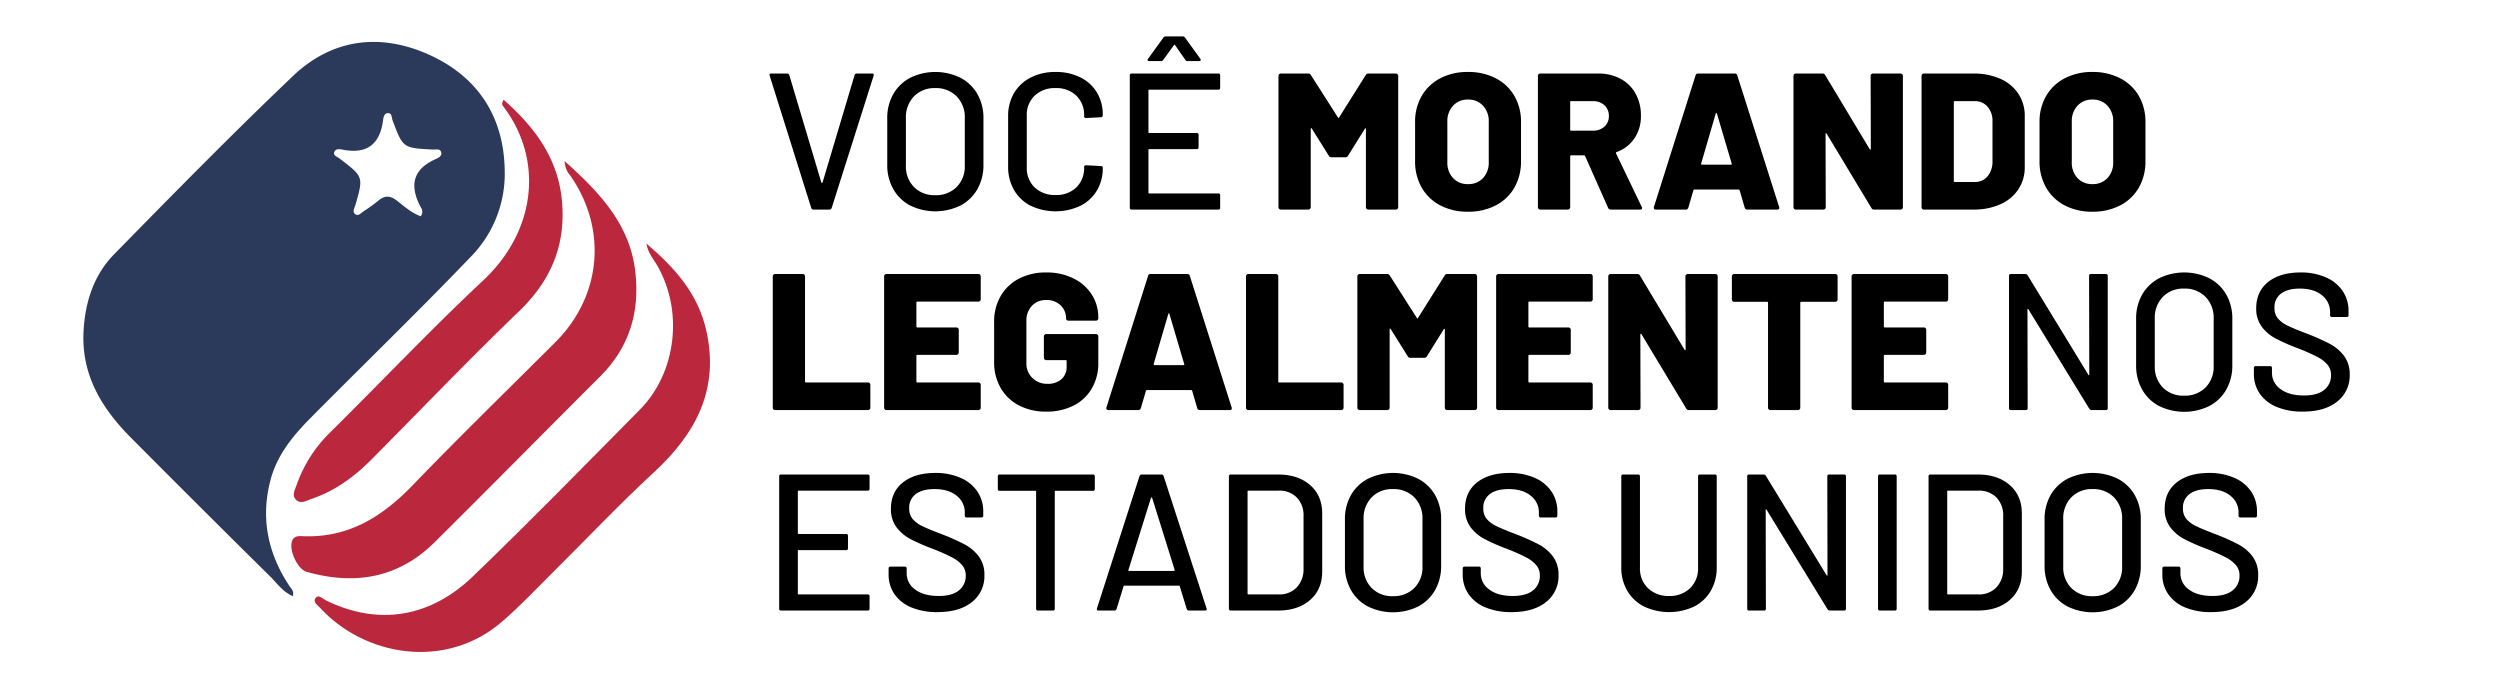 <svg id="Layer_1" data-name="Layer 1" xmlns="http://www.w3.org/2000/svg" width="1133.507" height="314.617" viewBox="0 0 1133.507 314.617"><defs><style>.cls-1{fill:#2b3a5b;}.cls-2{fill:#bb273c;}</style></defs><path d="M367.824,94.315,348.967,34.306l-.088-.352c0-.411.264-.617.793-.617H356.81a1.029,1.029,0,0,1,1.058.705l14.54,48.73a.286.286,0,0,0,.528,0l14.54-48.73a.97.97,0,0,1,.969-.705h6.962q.969,0,.705.969L377.077,94.315a1.026,1.026,0,0,1-1.057.705h-7.138A1.026,1.026,0,0,1,367.824,94.315Z"/><path d="M412.678,93.169a18.887,18.887,0,0,1-7.666-7.446,21.964,21.964,0,0,1-2.732-11.059V53.692a21.725,21.725,0,0,1,2.732-11.015,18.976,18.976,0,0,1,7.666-7.402,25.951,25.951,0,0,1,22.823,0,18.992,18.992,0,0,1,7.667,7.402,21.74,21.74,0,0,1,2.731,11.015V74.665a21.979,21.979,0,0,1-2.731,11.059,18.904,18.904,0,0,1-7.667,7.446,25.951,25.951,0,0,1-22.823,0Zm21.061-8.371a13.222,13.222,0,0,0,3.701-9.781V53.605a13.493,13.493,0,0,0-3.701-9.914,13.027,13.027,0,0,0-9.693-3.745,12.876,12.876,0,0,0-9.649,3.745,13.582,13.582,0,0,0-3.657,9.914V75.017a13.309,13.309,0,0,0,3.657,9.781,12.956,12.956,0,0,0,9.649,3.701A13.108,13.108,0,0,0,433.738,84.798Z"/><path d="M467.355,93.302a18.143,18.143,0,0,1-7.578-7.138,20.733,20.733,0,0,1-2.688-10.618V52.723a20.266,20.266,0,0,1,2.688-10.53,18.314,18.314,0,0,1,7.578-7.049A24.25,24.25,0,0,1,478.59,32.632a24.72,24.72,0,0,1,11.191,2.423,18.094,18.094,0,0,1,7.534,6.83,19.238,19.238,0,0,1,2.688,10.222v.088a.951.951,0,0,1-.265.705.847.847,0,0,1-.617.264l-6.697.352q-.883,0-.881-.793V52.459a12.106,12.106,0,0,0-3.525-9.076,12.927,12.927,0,0,0-9.429-3.437,13.079,13.079,0,0,0-9.473,3.437,12.023,12.023,0,0,0-3.569,9.076V75.898a12.021,12.021,0,0,0,3.569,9.076,13.081,13.081,0,0,0,9.473,3.437,12.929,12.929,0,0,0,9.429-3.437,12.104,12.104,0,0,0,3.525-9.076v-.176q0-.793.881-.793l6.697.352a.78.78,0,0,1,.881.881,19.465,19.465,0,0,1-2.688,10.266,18.274,18.274,0,0,1-7.534,6.917,26.501,26.501,0,0,1-22.426-.044Z"/><path d="M552.345,40.651H521.062a.312.312,0,0,0-.352.352V59.949a.311.311,0,0,0,.352.353h21.501a.78.78,0,0,1,.881.881v5.551a.779.779,0,0,1-.881.881h-21.501a.312.312,0,0,0-.352.353V87.353a.311.311,0,0,0,.352.353h31.282a.78.78,0,0,1,.881.881v5.551a.779.779,0,0,1-.881.881H513.132a.779.779,0,0,1-.881-.881v-59.92a.779.779,0,0,1,.881-.881h39.213a.78.78,0,0,1,.881.881V39.77A.779.779,0,0,1,552.345,40.651ZM520.357,27.389q-.177-.308.176-.749l6.961-9.605a1.274,1.274,0,0,1,1.145-.529h7.49a1.275,1.275,0,0,1,1.145.529l6.961,9.605a.724.724,0,0,1,.176.529.509.509,0,0,1-.176.353.719.719,0,0,1-.529.176H538.51a1.183,1.183,0,0,1-1.057-.529l-4.67-6.697a.286.286,0,0,0-.529,0l-4.846,6.697a1.188,1.188,0,0,1-1.058.529h-5.287A.74.74,0,0,1,520.357,27.389Z"/><path d="M620.459,33.337h12.425a1.054,1.054,0,0,1,1.058,1.058V93.962a1.054,1.054,0,0,1-1.058,1.058H620.371a1.054,1.054,0,0,1-1.058-1.058V58.539c0-.234-.059-.353-.176-.353s-.235.088-.352.264L611.207,70.611a1.262,1.262,0,0,1-1.233.705h-6.257a1.26,1.26,0,0,1-1.233-.705l-7.666-12.248c-.119-.176-.236-.265-.353-.265-.119,0-.177.119-.177.353V93.962a1.054,1.054,0,0,1-1.058,1.058H580.718a1.054,1.054,0,0,1-1.058-1.058V34.395a1.054,1.054,0,0,1,1.058-1.058h12.425a1.382,1.382,0,0,1,1.233.705l12.249,19.21q.264.529.528,0l12.072-19.21A1.262,1.262,0,0,1,620.459,33.337Z"/><path d="M653.018,93.126a20.597,20.597,0,0,1-8.415-8.063A23.738,23.738,0,0,1,641.606,72.99V55.367a23.148,23.148,0,0,1,2.996-11.852,20.7,20.7,0,0,1,8.415-8.018,26.498,26.498,0,0,1,12.557-2.864,26.766,26.766,0,0,1,12.602,2.864,20.645,20.645,0,0,1,8.459,8.018,23.167,23.167,0,0,1,2.996,11.852V72.99a23.757,23.757,0,0,1-2.996,12.072,20.544,20.544,0,0,1-8.459,8.063,26.766,26.766,0,0,1-12.602,2.864A26.498,26.498,0,0,1,653.018,93.126Zm19.386-12.381a10.169,10.169,0,0,0,2.6-7.313V55.19a10.207,10.207,0,0,0-2.6-7.269,8.92,8.92,0,0,0-6.829-2.776,8.813,8.813,0,0,0-6.741,2.776,10.202,10.202,0,0,0-2.599,7.269V73.431a10.164,10.164,0,0,0,2.599,7.313,8.882,8.882,0,0,0,6.741,2.732A8.991,8.991,0,0,0,672.403,80.745Z"/><path d="M729.107,94.227,718.709,70.788a.567.567,0,0,0-.528-.352h-5.816a.389.389,0,0,0-.44.44V93.962a1.054,1.054,0,0,1-1.058,1.058H698.354a1.054,1.054,0,0,1-1.058-1.058V34.395a1.054,1.054,0,0,1,1.058-1.058h26.172a21.19,21.19,0,0,1,10.222,2.379,16.783,16.783,0,0,1,6.829,6.741A20.264,20.264,0,0,1,743.999,52.459a17.854,17.854,0,0,1-2.908,10.222,16.367,16.367,0,0,1-8.106,6.256.419.419,0,0,0-.265.617l11.632,24.232a1.363,1.363,0,0,1,.176.529c0,.471-.323.705-.969.705H730.341A1.245,1.245,0,0,1,729.107,94.227ZM711.924,46.291V58.803a.389.389,0,0,0,.44.441h9.781a7.649,7.649,0,0,0,5.287-1.807,6.119,6.119,0,0,0,2.027-4.802A6.362,6.362,0,0,0,727.433,47.7a7.539,7.539,0,0,0-5.287-1.85h-9.781A.389.389,0,0,0,711.924,46.291Z"/><path d="M791.054,94.139l-2.291-7.842c-.119-.234-.265-.353-.44-.353H768.231c-.176,0-.323.118-.441.353l-2.291,7.842a1.16,1.16,0,0,1-1.233.881H750.783a.985.985,0,0,1-.793-.309.965.965,0,0,1-.088-.925L768.76,34.218a1.106,1.106,0,0,1,1.145-.881H786.56a1.108,1.108,0,0,1,1.145.881L806.65,93.786a1.002,1.002,0,0,1,.088.441q0,.793-.969.793H792.287A1.159,1.159,0,0,1,791.054,94.139ZM771.667,74.665h13.13q.529,0,.352-.529l-6.697-22.646c-.059-.234-.146-.337-.264-.308a.409.409,0,0,0-.265.308l-6.608,22.646Q771.226,74.665,771.667,74.665Z"/><path d="M848.461,33.645a1.019,1.019,0,0,1,.749-.309h12.513a1.054,1.054,0,0,1,1.058,1.058V93.962a1.054,1.054,0,0,1-1.058,1.058H849.738a1.259,1.259,0,0,1-1.233-.705L828.237,60.654c-.118-.176-.235-.249-.352-.22-.118.03-.176.163-.176.397l.088,33.132a1.054,1.054,0,0,1-1.058,1.058H814.227a1.054,1.054,0,0,1-1.058-1.058V34.395a1.054,1.054,0,0,1,1.058-1.058h12.072a1.264,1.264,0,0,1,1.233.705l20.18,33.573c.117.176.234.251.353.22s.176-.161.176-.396l-.088-33.044A1.017,1.017,0,0,1,848.461,33.645Z"/><path d="M871.548,94.711a1.015,1.015,0,0,1-.309-.749V34.395a1.054,1.054,0,0,1,1.058-1.058h22.471a29.36,29.36,0,0,1,12.16,2.379,18.767,18.767,0,0,1,8.195,6.785A17.978,17.978,0,0,1,918.03,52.635V75.722a17.971,17.971,0,0,1-2.907,10.133,18.757,18.757,0,0,1-8.195,6.785,29.351,29.351,0,0,1-12.16,2.379H872.297A1.015,1.015,0,0,1,871.548,94.711Zm14.76-12.204h9.076a7.264,7.264,0,0,0,5.729-2.512,10.209,10.209,0,0,0,2.291-6.741V55.102a9.735,9.735,0,0,0-2.247-6.741,7.494,7.494,0,0,0-5.86-2.511h-8.988a.389.389,0,0,0-.44.44V82.066A.389.389,0,0,0,886.308,82.507Z"/><path d="M936.139,93.126a20.597,20.597,0,0,1-8.415-8.063A23.738,23.738,0,0,1,924.727,72.99V55.367a23.148,23.148,0,0,1,2.996-11.852,20.7,20.7,0,0,1,8.415-8.018,26.498,26.498,0,0,1,12.557-2.864,26.766,26.766,0,0,1,12.602,2.864,20.645,20.645,0,0,1,8.459,8.018,23.167,23.167,0,0,1,2.996,11.852V72.99a23.757,23.757,0,0,1-2.996,12.072,20.544,20.544,0,0,1-8.459,8.063,26.766,26.766,0,0,1-12.602,2.864A26.498,26.498,0,0,1,936.139,93.126Zm19.386-12.381a10.169,10.169,0,0,0,2.6-7.313V55.19a10.207,10.207,0,0,0-2.6-7.269,8.92,8.92,0,0,0-6.829-2.776,8.813,8.813,0,0,0-6.741,2.776,10.202,10.202,0,0,0-2.599,7.269V73.431a10.164,10.164,0,0,0,2.599,7.313,8.882,8.882,0,0,0,6.741,2.732A8.991,8.991,0,0,0,955.524,80.745Z"/><path d="M350.685,185.614a1.015,1.015,0,0,1-.308-.749V125.297a1.053,1.053,0,0,1,1.057-1.058h12.513a1.053,1.053,0,0,1,1.057,1.058V172.97a.389.389,0,0,0,.441.441h28.11a1.054,1.054,0,0,1,1.057,1.058v10.397a1.054,1.054,0,0,1-1.057,1.058H351.434A1.013,1.013,0,0,1,350.685,185.614Z"/><path d="M444.355,136.444a1.018,1.018,0,0,1-.749.309H415.937a.389.389,0,0,0-.441.44v10.838a.389.389,0,0,0,.441.441h17.711a1.053,1.053,0,0,1,1.058,1.057v10.31a1.054,1.054,0,0,1-1.058,1.058H415.937a.389.389,0,0,0-.441.44V172.97a.389.389,0,0,0,.441.441h27.669a1.054,1.054,0,0,1,1.058,1.058v10.397a1.054,1.054,0,0,1-1.058,1.058h-41.68a1.053,1.053,0,0,1-1.057-1.058V125.297a1.053,1.053,0,0,1,1.057-1.058h41.68a1.054,1.054,0,0,1,1.058,1.058v10.398A1.02,1.02,0,0,1,444.355,136.444Z"/><path d="M461.978,183.808a20.319,20.319,0,0,1-8.283-7.931,23.171,23.171,0,0,1-2.952-11.808V146.005a22.941,22.941,0,0,1,2.952-11.764,20.422,20.422,0,0,1,8.283-7.886,26.099,26.099,0,0,1,12.381-2.82,27.234,27.234,0,0,1,12.336,2.688,20.373,20.373,0,0,1,8.327,7.358,18.914,18.914,0,0,1,2.952,10.309v.441a1.053,1.053,0,0,1-1.058,1.057H484.404a1.053,1.053,0,0,1-1.058-1.057,7.986,7.986,0,0,0-2.423-5.86,8.875,8.875,0,0,0-6.565-2.423,8.499,8.499,0,0,0-6.521,2.643,9.668,9.668,0,0,0-2.467,6.873V164.51a9.136,9.136,0,0,0,2.732,6.874,9.485,9.485,0,0,0,6.873,2.643,9.187,9.187,0,0,0,6.256-2.071,7.245,7.245,0,0,0,2.379-5.771v-2.468a.39.39,0,0,0-.441-.44h-8.812a1.054,1.054,0,0,1-1.058-1.058v-9.693a1.053,1.053,0,0,1,1.058-1.057H496.917a1.053,1.053,0,0,1,1.058,1.057V164.51a22.53,22.53,0,0,1-2.952,11.632,19.929,19.929,0,0,1-8.283,7.755,26.79,26.79,0,0,1-12.38,2.731A26.081,26.081,0,0,1,461.978,183.808Z"/><path d="M542.828,185.042l-2.292-7.843c-.118-.234-.264-.352-.44-.352H520.005c-.176,0-.324.118-.441.352l-2.291,7.843a1.16,1.16,0,0,1-1.233.881H502.557a.982.982,0,0,1-.793-.309.961.961,0,0,1-.088-.925l18.857-59.568a1.107,1.107,0,0,1,1.145-.881h16.654a1.108,1.108,0,0,1,1.145.881L558.424,184.69a.989.989,0,0,1,.088.44q0,.792-.969.793H544.061A1.159,1.159,0,0,1,542.828,185.042Zm-19.386-19.475h13.129q.529,0,.352-.528l-6.697-22.647q-.089-.351-.265-.308a.411.411,0,0,0-.264.308l-6.609,22.647C523.03,165.392,523.146,165.567,523.441,165.567Z"/><path d="M565.252,185.614a1.015,1.015,0,0,1-.308-.749V125.297a1.053,1.053,0,0,1,1.057-1.058h12.513a1.054,1.054,0,0,1,1.058,1.058V172.97a.389.389,0,0,0,.44.441h28.11a1.054,1.054,0,0,1,1.058,1.058v10.397a1.054,1.054,0,0,1-1.058,1.058H566.001A1.013,1.013,0,0,1,565.252,185.614Z"/><path d="M656.233,124.24h12.425a1.054,1.054,0,0,1,1.058,1.058v59.568a1.054,1.054,0,0,1-1.058,1.058H656.145a1.054,1.054,0,0,1-1.058-1.058V149.442c0-.234-.059-.352-.176-.352s-.235.088-.352.264l-7.578,12.16a1.261,1.261,0,0,1-1.233.705h-6.257a1.258,1.258,0,0,1-1.233-.705l-7.666-12.248q-.179-.264-.352-.265c-.119,0-.177.119-.177.352v35.512a1.054,1.054,0,0,1-1.058,1.058H616.492a1.054,1.054,0,0,1-1.058-1.058V125.297a1.054,1.054,0,0,1,1.058-1.058H628.917a1.382,1.382,0,0,1,1.233.705l12.249,19.21q.264.529.528,0L655,124.945A1.262,1.262,0,0,1,656.233,124.24Z"/><path d="M721.838,136.444a1.02,1.02,0,0,1-.749.309h-27.67a.389.389,0,0,0-.44.44v10.838a.389.389,0,0,0,.44.441h17.712a1.053,1.053,0,0,1,1.058,1.057v10.31a1.054,1.054,0,0,1-1.058,1.058h-17.712a.389.389,0,0,0-.44.44V172.97a.389.389,0,0,0,.44.441h27.67a1.052,1.052,0,0,1,1.057,1.058v10.397a1.052,1.052,0,0,1-1.057,1.058H679.408a1.054,1.054,0,0,1-1.058-1.058V125.297a1.054,1.054,0,0,1,1.058-1.058h41.681a1.052,1.052,0,0,1,1.057,1.058v10.398A1.019,1.019,0,0,1,721.838,136.444Z"/><path d="M764.486,124.548a1.02,1.02,0,0,1,.749-.309H777.748a1.054,1.054,0,0,1,1.058,1.058v59.568a1.054,1.054,0,0,1-1.058,1.058H765.764a1.26,1.26,0,0,1-1.233-.705l-20.268-33.661c-.118-.176-.235-.249-.352-.22-.118.03-.176.163-.176.397l.088,33.132a1.054,1.054,0,0,1-1.058,1.058H730.252a1.054,1.054,0,0,1-1.058-1.058V125.297a1.054,1.054,0,0,1,1.058-1.058h12.072a1.264,1.264,0,0,1,1.233.705l20.18,33.573c.117.177.234.251.352.221s.176-.161.176-.397l-.088-33.044A1.017,1.017,0,0,1,764.486,124.548Z"/><path d="M832.865,124.548a1.02,1.02,0,0,1,.309.749v10.486a1.054,1.054,0,0,1-1.058,1.058h-15.42a.39.39,0,0,0-.441.44v47.584a1.052,1.052,0,0,1-1.057,1.058H802.686a1.054,1.054,0,0,1-1.058-1.058V137.281a.39.39,0,0,0-.44-.44H786.295a1.054,1.054,0,0,1-1.058-1.058V125.297a1.054,1.054,0,0,1,1.058-1.058h45.821A1.022,1.022,0,0,1,832.865,124.548Z"/><path d="M883.005,136.444a1.02,1.02,0,0,1-.749.309h-27.67a.389.389,0,0,0-.44.44v10.838a.389.389,0,0,0,.44.441h17.712a1.053,1.053,0,0,1,1.058,1.057v10.31a1.054,1.054,0,0,1-1.058,1.058h-17.712a.389.389,0,0,0-.44.44V172.97a.389.389,0,0,0,.44.441h27.67a1.052,1.052,0,0,1,1.057,1.058v10.397a1.052,1.052,0,0,1-1.057,1.058H840.575a1.054,1.054,0,0,1-1.058-1.058V125.297a1.054,1.054,0,0,1,1.058-1.058h41.681a1.052,1.052,0,0,1,1.057,1.058v10.398A1.019,1.019,0,0,1,883.005,136.444Z"/><path d="M948.08,124.24h6.696a.78.78,0,0,1,.882.881V185.042a.779.779,0,0,1-.882.881h-6.433a1.278,1.278,0,0,1-1.058-.617l-27.581-45.028c-.059-.176-.146-.249-.264-.22-.118.03-.177.132-.177.309l.089,44.676a.779.779,0,0,1-.882.881h-6.697a.778.778,0,0,1-.881-.881V125.121a.779.779,0,0,1,.881-.881h6.521a1.284,1.284,0,0,1,1.058.617l27.492,45.029c.059.176.146.25.265.22.117-.028.176-.132.176-.309l-.088-44.676A.78.78,0,0,1,948.08,124.24Z"/><path d="M978.92,184.072a18.892,18.892,0,0,1-7.666-7.446,21.968,21.968,0,0,1-2.731-11.059V144.595a21.729,21.729,0,0,1,2.731-11.015,18.978,18.978,0,0,1,7.666-7.402,25.953,25.953,0,0,1,22.823,0,18.991,18.991,0,0,1,7.666,7.402,21.74,21.74,0,0,1,2.731,11.015v20.972a21.978,21.978,0,0,1-2.731,11.059,18.904,18.904,0,0,1-7.666,7.446,25.953,25.953,0,0,1-22.823,0Zm21.061-8.371a13.222,13.222,0,0,0,3.701-9.781V144.507a13.491,13.491,0,0,0-3.701-9.914,13.029,13.029,0,0,0-9.693-3.745,12.875,12.875,0,0,0-9.648,3.745,13.582,13.582,0,0,0-3.657,9.914V165.92a13.31,13.31,0,0,0,3.657,9.781,12.957,12.957,0,0,0,9.648,3.701A13.112,13.112,0,0,0,999.981,175.701Z"/><path d="M1032.274,184.513a17.22,17.22,0,0,1-7.666-5.992,15.521,15.521,0,0,1-2.688-9.076V166.89a.779.779,0,0,1,.881-.882h6.433a.78.78,0,0,1,.882.882v2.114a8.885,8.885,0,0,0,3.877,7.402q3.876,2.908,10.662,2.908,6.081,0,9.164-2.556a8.278,8.278,0,0,0,3.085-6.697,7.14,7.14,0,0,0-1.587-4.67,15.122,15.122,0,0,0-4.626-3.569,88.839,88.839,0,0,0-8.855-3.921,89.085,89.085,0,0,1-10.178-4.494,18.804,18.804,0,0,1-6.213-5.331,13.533,13.533,0,0,1-2.467-8.328q0-7.577,5.419-11.896,5.42-4.316,14.672-4.317a27.884,27.884,0,0,1,11.455,2.203,17.604,17.604,0,0,1,7.622,6.168,15.942,15.942,0,0,1,2.688,9.164v1.763a.779.779,0,0,1-.882.881h-6.608a.779.779,0,0,1-.882-.881v-1.322a9.515,9.515,0,0,0-3.656-7.622q-3.658-3.04-10.09-3.04-5.465,0-8.459,2.247a7.603,7.603,0,0,0-2.996,6.477,7.316,7.316,0,0,0,1.498,4.758,13.004,13.004,0,0,0,4.449,3.304q2.952,1.454,9.032,3.745a100.444,100.444,0,0,1,10.134,4.538,19.364,19.364,0,0,1,6.433,5.463,13.59,13.59,0,0,1,2.556,8.415A14.899,14.899,0,0,1,1059.68,182.09q-5.684,4.54-15.641,4.538A29.941,29.941,0,0,1,1032.274,184.513Z"/><path d="M393.379,222.456H362.097a.312.312,0,0,0-.353.352v18.945a.311.311,0,0,0,.353.352h21.501a.779.779,0,0,1,.881.881v5.552a.779.779,0,0,1-.881.881h-21.501a.312.312,0,0,0-.353.353v19.387a.311.311,0,0,0,.353.352h31.282a.779.779,0,0,1,.881.881v5.552a.779.779,0,0,1-.881.881H354.166a.778.778,0,0,1-.881-.881V216.023a.779.779,0,0,1,.881-.881h39.213a.779.779,0,0,1,.881.881v5.552A.779.779,0,0,1,393.379,222.456Z"/><path d="M413.249,275.415a17.22,17.22,0,0,1-7.667-5.992,15.524,15.524,0,0,1-2.688-9.076V257.792a.78.78,0,0,1,.881-.882h6.433a.78.78,0,0,1,.881.882v2.114a8.886,8.886,0,0,0,3.877,7.402q3.877,2.908,10.662,2.908,6.081,0,9.165-2.556a8.277,8.277,0,0,0,3.084-6.697,7.143,7.143,0,0,0-1.586-4.67,15.143,15.143,0,0,0-4.627-3.569,88.824,88.824,0,0,0-8.856-3.921,89.34,89.34,0,0,1-10.178-4.494,18.791,18.791,0,0,1-6.212-5.331,13.531,13.531,0,0,1-2.467-8.327q0-7.578,5.419-11.896,5.419-4.316,14.672-4.317a27.891,27.891,0,0,1,11.456,2.203,17.609,17.609,0,0,1,7.622,6.168,15.95,15.95,0,0,1,2.688,9.164v1.763a.779.779,0,0,1-.881.881h-6.609a.778.778,0,0,1-.881-.881v-1.322a9.513,9.513,0,0,0-3.657-7.622q-3.657-3.04-10.089-3.04-5.465,0-8.46,2.247a7.604,7.604,0,0,0-2.996,6.477,7.319,7.319,0,0,0,1.498,4.759,13.02,13.02,0,0,0,4.45,3.305q2.951,1.453,9.032,3.745a100.091,100.091,0,0,1,10.133,4.538,19.367,19.367,0,0,1,6.433,5.463,13.586,13.586,0,0,1,2.556,8.415,14.899,14.899,0,0,1-5.684,12.293q-5.684,4.54-15.641,4.538A29.934,29.934,0,0,1,413.249,275.415Z"/><path d="M496.389,216.023v5.64a.779.779,0,0,1-.881.881H478.588a.312.312,0,0,0-.353.353v53.048a.779.779,0,0,1-.881.881h-6.697a.778.778,0,0,1-.881-.881V222.897a.313.313,0,0,0-.353-.353h-16.126a.778.778,0,0,1-.881-.881v-5.64a.778.778,0,0,1,.881-.881h42.209A.779.779,0,0,1,496.389,216.023Z"/><path d="M538.068,276.12l-3.172-10.31a.346.346,0,0,0-.352-.265H509.782a.345.345,0,0,0-.352.265l-3.172,10.31a1.027,1.027,0,0,1-1.058.705h-7.138q-.971,0-.705-.97l19.298-60.008a1.027,1.027,0,0,1,1.057-.705h8.812a1.027,1.027,0,0,1,1.057.705l19.475,60.008.088.352q0,.618-.793.617H539.126A1.027,1.027,0,0,1,538.068,276.12Zm-26.392-17.403a.422.422,0,0,0,.309.132h20.267a.424.424,0,0,0,.309-.132.246.246,0,0,0,.044-.309l-10.222-32.691a.286.286,0,0,0-.529,0l-10.222,32.691A.244.244,0,0,0,511.677,258.717Z"/><path d="M557.189,275.944V216.023a.779.779,0,0,1,.881-.881h21.324q9.164,0,14.629,4.802,5.461,4.805,5.463,12.821v26.436q0,8.02-5.463,12.821-5.467,4.805-14.629,4.803H558.07A.778.778,0,0,1,557.189,275.944Zm8.812-6.433h13.747a10.843,10.843,0,0,0,8.15-3.129,11.862,11.862,0,0,0,3.129-8.415V234a11.558,11.558,0,0,0-3.041-8.416,10.964,10.964,0,0,0-8.238-3.128H566.001a.312.312,0,0,0-.353.352v46.351A.311.311,0,0,0,566.001,269.512Z"/><path d="M620.193,274.975a18.892,18.892,0,0,1-7.666-7.446,21.969,21.969,0,0,1-2.731-11.059V235.498a21.734,21.734,0,0,1,2.731-11.016,18.977,18.977,0,0,1,7.666-7.401,25.952,25.952,0,0,1,22.823,0,18.989,18.989,0,0,1,7.666,7.401,21.744,21.744,0,0,1,2.732,11.016V256.47a21.978,21.978,0,0,1-2.732,11.059,18.903,18.903,0,0,1-7.666,7.446,25.952,25.952,0,0,1-22.823,0Zm21.061-8.371a13.221,13.221,0,0,0,3.701-9.781V235.409a13.49,13.49,0,0,0-3.701-9.913,13.028,13.028,0,0,0-9.693-3.745,12.875,12.875,0,0,0-9.648,3.745,13.582,13.582,0,0,0-3.657,9.913v21.413a13.31,13.31,0,0,0,3.657,9.781,12.957,12.957,0,0,0,9.648,3.701A13.113,13.113,0,0,0,641.254,266.603Z"/><path d="M673.549,275.415a17.219,17.219,0,0,1-7.666-5.992,15.521,15.521,0,0,1-2.688-9.076V257.792a.779.779,0,0,1,.881-.882h6.433a.78.78,0,0,1,.882.882v2.114a8.885,8.885,0,0,0,3.877,7.402q3.876,2.908,10.662,2.908,6.08,0,9.164-2.556a8.278,8.278,0,0,0,3.085-6.697,7.141,7.141,0,0,0-1.587-4.67,15.122,15.122,0,0,0-4.626-3.569,88.859,88.859,0,0,0-8.855-3.921,89.259,89.259,0,0,1-10.178-4.494,18.799,18.799,0,0,1-6.213-5.331,13.531,13.531,0,0,1-2.467-8.327q0-7.578,5.419-11.896,5.42-4.316,14.672-4.317a27.886,27.886,0,0,1,11.455,2.203,17.6,17.6,0,0,1,7.622,6.168,15.944,15.944,0,0,1,2.688,9.164v1.763a.779.779,0,0,1-.882.881h-6.608a.779.779,0,0,1-.882-.881v-1.322a9.515,9.515,0,0,0-3.656-7.622q-3.658-3.04-10.09-3.04-5.465,0-8.459,2.247a7.603,7.603,0,0,0-2.996,6.477,7.316,7.316,0,0,0,1.498,4.759,13.01,13.01,0,0,0,4.449,3.305q2.952,1.453,9.032,3.745a100.107,100.107,0,0,1,10.134,4.538,19.362,19.362,0,0,1,6.433,5.463,13.589,13.589,0,0,1,2.556,8.415,14.899,14.899,0,0,1-5.684,12.293q-5.684,4.54-15.641,4.538A29.941,29.941,0,0,1,673.549,275.415Z"/><path d="M745.453,275.019a18.426,18.426,0,0,1-7.622-7.138,20.472,20.472,0,0,1-2.732-10.618V216.023a.779.779,0,0,1,.882-.881h6.697a.779.779,0,0,1,.881.881V257.44a12.26,12.26,0,0,0,3.657,9.252,13.192,13.192,0,0,0,9.561,3.525,13.046,13.046,0,0,0,9.517-3.525,12.342,12.342,0,0,0,3.613-9.252V216.023a.778.778,0,0,1,.881-.881h6.697a.779.779,0,0,1,.881.881v41.239a20.751,20.751,0,0,1-2.688,10.618,18.151,18.151,0,0,1-7.578,7.138,26.78,26.78,0,0,1-22.646,0Z"/><path d="M829.386,215.143h6.696a.78.78,0,0,1,.882.881v59.921a.779.779,0,0,1-.882.881h-6.433a1.278,1.278,0,0,1-1.058-.617L801.011,231.18q-.088-.264-.264-.22c-.118.03-.177.132-.177.308l.089,44.677a.779.779,0,0,1-.882.881H793.08a.778.778,0,0,1-.881-.881V216.023a.778.778,0,0,1,.881-.881h6.521a1.284,1.284,0,0,1,1.058.616l27.492,45.029c.059.176.146.25.265.22.117-.028.176-.132.176-.309l-.088-44.676A.779.779,0,0,1,829.386,215.143Z"/><path d="M851.502,275.944V216.023a.778.778,0,0,1,.881-.881H859.08a.78.78,0,0,1,.882.881v59.921a.779.779,0,0,1-.882.881h-6.697A.778.778,0,0,1,851.502,275.944Z"/><path d="M874.412,275.944V216.023a.778.778,0,0,1,.881-.881h21.325q9.164,0,14.628,4.802,5.462,4.805,5.463,12.821v26.436q0,8.02-5.463,12.821-5.465,4.805-14.628,4.803H875.293A.778.778,0,0,1,874.412,275.944Zm8.812-6.433h13.747a10.841,10.841,0,0,0,8.15-3.129,11.858,11.858,0,0,0,3.129-8.415V234a11.562,11.562,0,0,0-3.04-8.416,10.965,10.965,0,0,0-8.239-3.128H883.224a.311.311,0,0,0-.351.352v46.351A.311.311,0,0,0,883.224,269.512Z"/><path d="M937.416,274.975a18.892,18.892,0,0,1-7.666-7.446,21.968,21.968,0,0,1-2.731-11.059V235.498a21.733,21.733,0,0,1,2.731-11.016,18.977,18.977,0,0,1,7.666-7.401,25.952,25.952,0,0,1,22.823,0,18.989,18.989,0,0,1,7.666,7.401,21.744,21.744,0,0,1,2.731,11.016V256.47a21.978,21.978,0,0,1-2.731,11.059,18.904,18.904,0,0,1-7.666,7.446,25.952,25.952,0,0,1-22.823,0Zm21.061-8.371a13.222,13.222,0,0,0,3.701-9.781V235.409a13.491,13.491,0,0,0-3.701-9.913,13.029,13.029,0,0,0-9.693-3.745,12.875,12.875,0,0,0-9.648,3.745,13.582,13.582,0,0,0-3.657,9.913v21.413a13.31,13.31,0,0,0,3.657,9.781,12.957,12.957,0,0,0,9.648,3.701A13.113,13.113,0,0,0,958.477,266.603Z"/><path d="M990.771,275.415a17.218,17.218,0,0,1-7.666-5.992,15.521,15.521,0,0,1-2.688-9.076V257.792a.779.779,0,0,1,.881-.882h6.433a.78.78,0,0,1,.882.882v2.114a8.886,8.886,0,0,0,3.877,7.402q3.876,2.908,10.662,2.908,6.081,0,9.164-2.556a8.278,8.278,0,0,0,3.085-6.697,7.141,7.141,0,0,0-1.587-4.67,15.124,15.124,0,0,0-4.626-3.569,88.862,88.862,0,0,0-8.855-3.921,89.257,89.257,0,0,1-10.178-4.494,18.797,18.797,0,0,1-6.213-5.331,13.531,13.531,0,0,1-2.467-8.327q0-7.578,5.419-11.896,5.42-4.316,14.672-4.317a27.886,27.886,0,0,1,11.455,2.203,17.601,17.601,0,0,1,7.622,6.168,15.944,15.944,0,0,1,2.688,9.164v1.763a.779.779,0,0,1-.882.881h-6.608a.779.779,0,0,1-.882-.881v-1.322a9.515,9.515,0,0,0-3.656-7.622q-3.658-3.04-10.09-3.04-5.465,0-8.459,2.247a7.603,7.603,0,0,0-2.996,6.477,7.316,7.316,0,0,0,1.498,4.759,13.011,13.011,0,0,0,4.449,3.305q2.952,1.453,9.032,3.745a100.117,100.117,0,0,1,10.134,4.538,19.363,19.363,0,0,1,6.433,5.463,13.59,13.59,0,0,1,2.556,8.415,14.899,14.899,0,0,1-5.684,12.293q-5.684,4.54-15.641,4.538A29.94,29.94,0,0,1,990.771,275.415Z"/><path class="cls-1" d="M132.796,270.312c-4.637-1.996-7.161-5.845-10.237-8.881Q90.936,230.208,59.602,198.692c-13.431-13.427-22.798-28.681-21.713-48.61.719-13.203,4.655-25.427,13.922-34.873,26.716-27.233,53.441-54.49,81.066-80.788,17.676-16.827,39.377-19.566,61.423-9.725,22.442,10.018,34.347,28.408,34.55,53.118a53.72,53.72,0,0,1-15.498,38.715c-23.716,24.739-48.349,48.559-72.464,72.897-8.034,8.109-15.2,16.777-18.205,28.088-4.607,17.34-1.284,33.33,8.524,48.154C131.986,266.841,133.358,267.79,132.796,270.312ZM190.759,98.051a3.31,3.31,0,0,0,.092-3.962c-5.261-9.769-3.925-17.323,6.915-22.062,1.156-.505,2.971-1.489,2.152-3.315-.621-1.385-2.294-.843-3.532-.905-13.715-.68-13.696-.68-18.406-13.289-.464-1.243-.21-3.413-2.296-3.217-1.409.133-1.824,1.829-1.979,3.051-1.392,10.994-7.267,15.698-18.376,13.495-1.293-.256-3.31-.574-3.824,1.243-.425,1.503,1.377,1.98,2.357,2.722,10.964,8.303,10.965,8.295,7.301,21.072-.395,1.378-1.518,3.028-.205,4.14,1.433,1.214,2.688-.413,3.843-1.193a74.91,74.91,0,0,0,6.752-4.855c2.882-2.455,5.366-2.361,8.367-.031C183.331,93.594,186.62,96.576,190.759,98.051Z"/><path class="cls-2" d="M255.997,73.037c16,14.355,29.559,28.646,32.039,50.101,2.124,18.377-2.676,34.347-15.985,47.615-25.055,24.977-49.862,50.204-74.993,75.106-16.47,16.319-36.262,19.579-58.05,13.406-4.075-1.155-8.002-9.676-6.649-13.805.754-2.3,2.655-2.458,4.493-2.368,20.744,1.011,36.294-8.61,50.206-23.038,21.21-21.996,43.12-43.318,64.752-64.907,20.949-20.908,23.667-51.297,6.747-75.553A10.315,10.315,0,0,1,255.997,73.037Z"/><path class="cls-2" d="M293.015,110.406c13.443,11.339,23.53,23.129,27.21,39.421,5.99,26.523-4.584,46.625-23.611,64.201-15.766,14.564-30.54,30.199-45.796,45.316-7.623,7.553-14.98,15.428-23.082,22.433-26.04,22.515-62.842,15.463-82.639-6.22-1.119-1.225-3.511-2.644-1.903-4.54,1.321-1.557,3.006.416,4.403,1.107,24.147,11.956,47.706,7.556,66.574-10.561,25.786-24.759,50.761-50.367,75.907-75.785,16.813-16.995,19.872-45.189,7.626-65.879C296.173,117.313,293.97,115.002,293.015,110.406Z"/><path class="cls-2" d="M228.36,45.244c14.248,12.555,24.751,26.73,26.452,46.052,1.741,19.779-4.952,35.852-19.386,49.741-22.795,21.935-44.683,44.813-66.975,67.272-7.784,7.842-16.533,14.272-27.111,17.858-2.354.798-5.109,2.621-7.256.286-1.857-2.019-.297-4.578.492-6.809a61.706,61.706,0,0,1,15.144-23.607c23.174-22.917,45.59-46.632,69.369-68.896,24.09-22.555,27.441-54.852,9.044-78.98C227.677,47.562,227.348,46.916,228.36,45.244Z"/></svg>